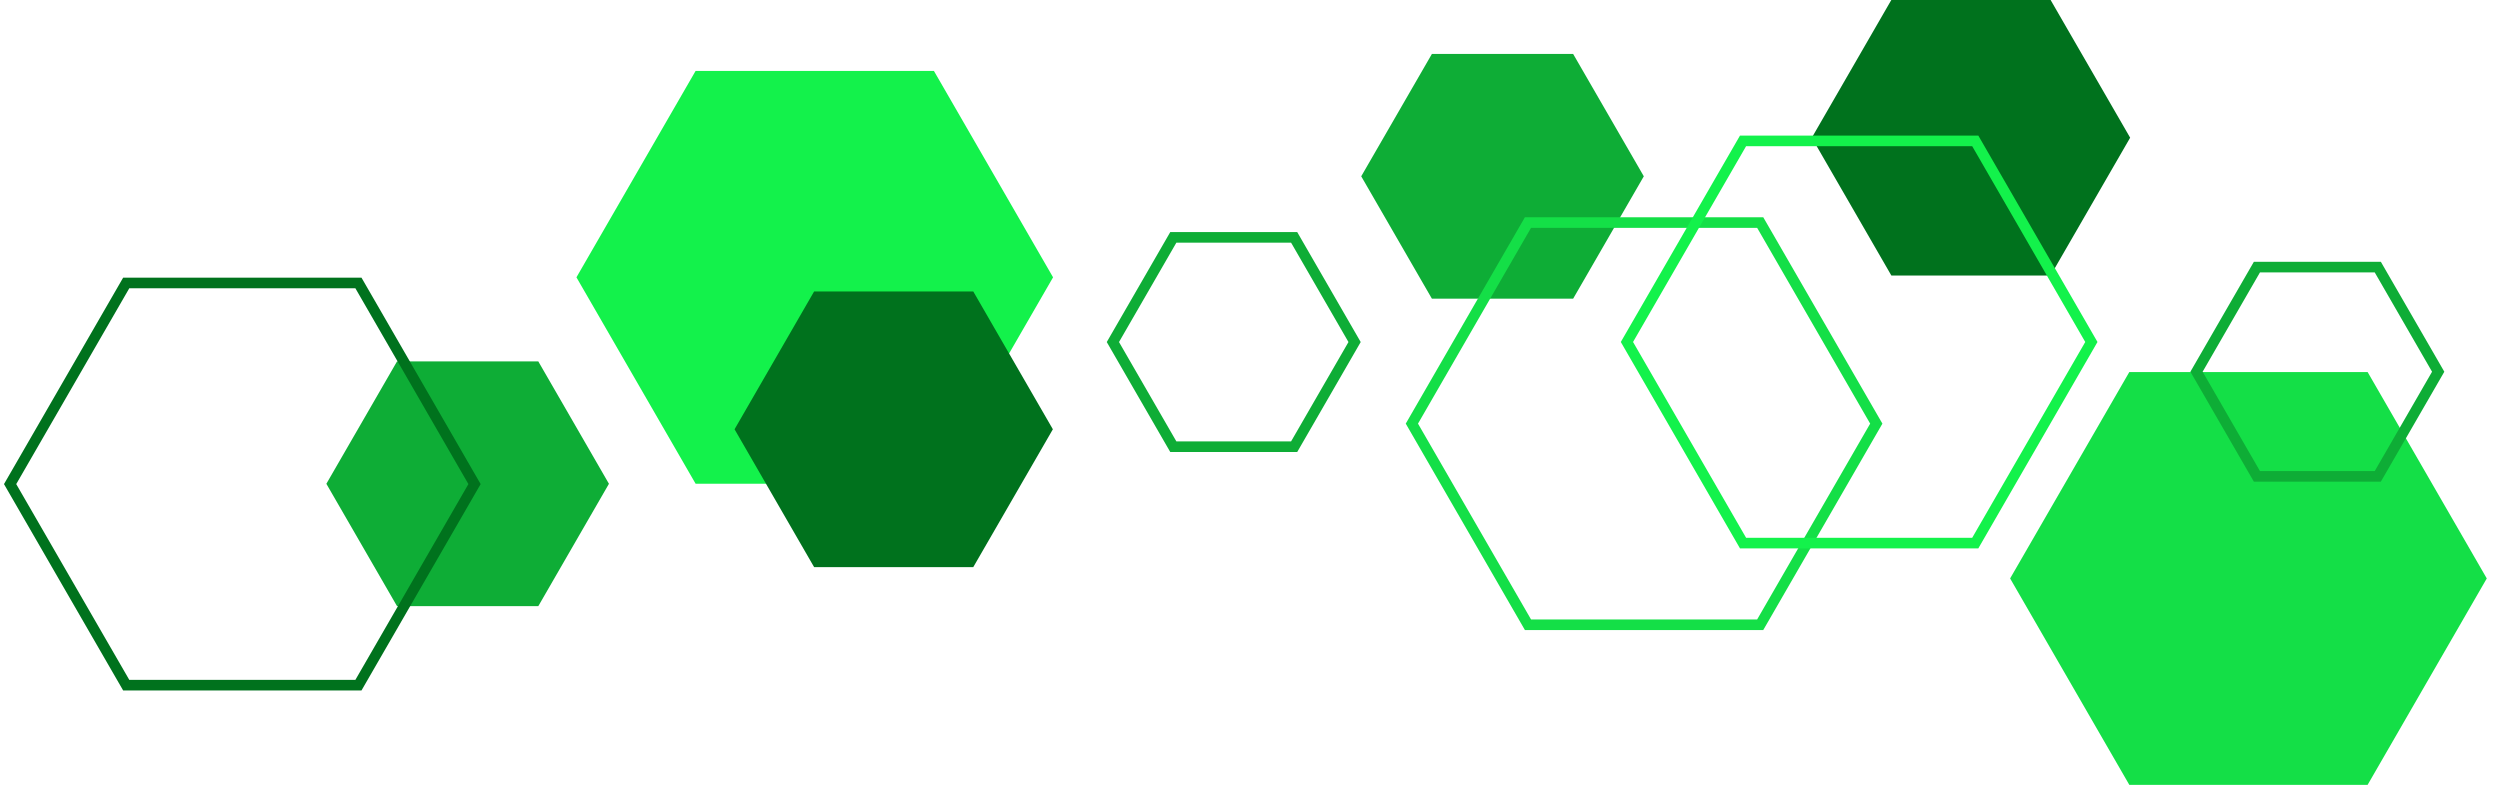 <svg xmlns="http://www.w3.org/2000/svg" xmlns:xlink="http://www.w3.org/1999/xlink" width="450" zoomAndPan="magnify" viewBox="0 0 337.5 106.5" height="142" preserveAspectRatio="xMidYMid meet" version="1.0"><defs><clipPath id="869c587b39"><path d="M 271 50 L 335.715 50 L 335.715 106 L 271 106 Z M 271 50 " clip-rule="nonzero"/></clipPath><clipPath id="302807a0d9"><path d="M 0.539 37 L 65 37 L 65 94 L 0.539 94 Z M 0.539 37 " clip-rule="nonzero"/></clipPath></defs><g clip-path="url(#869c587b39)"><path fill="#14df47" d="M 319.629 50.227 L 287.457 50.227 L 271.367 78.09 L 287.457 105.953 L 319.629 105.953 L 335.715 78.09 L 319.629 50.227 " fill-opacity="1" fill-rule="nonzero"/></g><path fill="#13f24b" d="M 126.078 9.574 L 93.906 9.574 L 77.82 37.438 L 93.906 65.301 L 126.078 65.301 L 142.164 37.438 L 126.078 9.574 " fill-opacity="1" fill-rule="nonzero"/><path fill="#0ead36" d="M 212.375 7.285 L 193.305 7.285 L 183.766 23.801 L 193.305 40.32 L 212.375 40.32 L 221.914 23.801 L 212.375 7.285 " fill-opacity="1" fill-rule="nonzero"/><path fill="#0ead36" d="M 72.672 48.793 L 53.598 48.793 L 44.059 65.312 L 53.598 81.828 L 72.672 81.828 L 82.207 65.312 L 72.672 48.793 " fill-opacity="1" fill-rule="nonzero"/><path fill="#00721d" d="M 276.824 -0.016 L 255.336 -0.016 L 244.594 18.59 L 255.336 37.199 L 276.824 37.199 L 287.57 18.59 L 276.824 -0.016 " fill-opacity="1" fill-rule="nonzero"/><path fill="#00721d" d="M 131.391 39.348 L 109.906 39.348 L 99.164 57.953 L 109.906 76.562 L 131.391 76.562 L 142.137 57.953 L 131.391 39.348 " fill-opacity="1" fill-rule="nonzero"/><path fill="#14df47" d="M 238.039 29.328 L 205.863 29.328 L 189.777 57.191 L 205.863 85.055 L 238.039 85.055 L 254.125 57.191 Z M 237.215 30.758 L 252.473 57.191 L 237.215 83.625 L 206.691 83.625 L 191.43 57.191 L 206.691 30.758 L 237.215 30.758 " fill-opacity="1" fill-rule="nonzero"/><path fill="#13f24b" d="M 267.074 18.305 L 234.898 18.305 L 218.809 46.168 L 234.898 74.031 L 267.074 74.031 L 283.16 46.168 Z M 266.246 19.734 L 281.508 46.168 L 266.246 72.602 L 235.723 72.602 L 220.461 46.168 L 235.723 19.734 L 266.246 19.734 " fill-opacity="1" fill-rule="nonzero"/><path fill="#0ead36" d="M 175.125 31.332 L 157.984 31.332 L 149.414 46.176 L 157.984 61.02 L 175.125 61.02 L 183.695 46.176 Z M 174.297 32.762 L 182.043 46.176 L 174.297 59.586 L 158.809 59.586 L 151.066 46.176 L 158.809 32.762 L 174.297 32.762 " fill-opacity="1" fill-rule="nonzero"/><path fill="#0ead36" d="M 321.414 35.34 L 304.273 35.34 L 295.703 50.184 L 304.273 65.027 L 321.414 65.027 L 329.984 50.184 Z M 320.586 36.77 L 328.328 50.184 L 320.586 63.598 L 305.098 63.598 L 297.355 50.184 L 305.098 36.77 L 320.586 36.77 " fill-opacity="1" fill-rule="nonzero"/><g clip-path="url(#302807a0d9)"><path fill="#00721d" d="M 48.801 37.484 L 16.625 37.484 L 0.539 65.352 L 16.625 93.211 L 48.801 93.211 L 64.887 65.352 Z M 47.977 38.918 L 63.234 65.352 L 47.977 91.781 L 17.453 91.781 L 2.191 65.352 L 17.453 38.918 L 47.977 38.918 " fill-opacity="1" fill-rule="nonzero"/></g></svg>